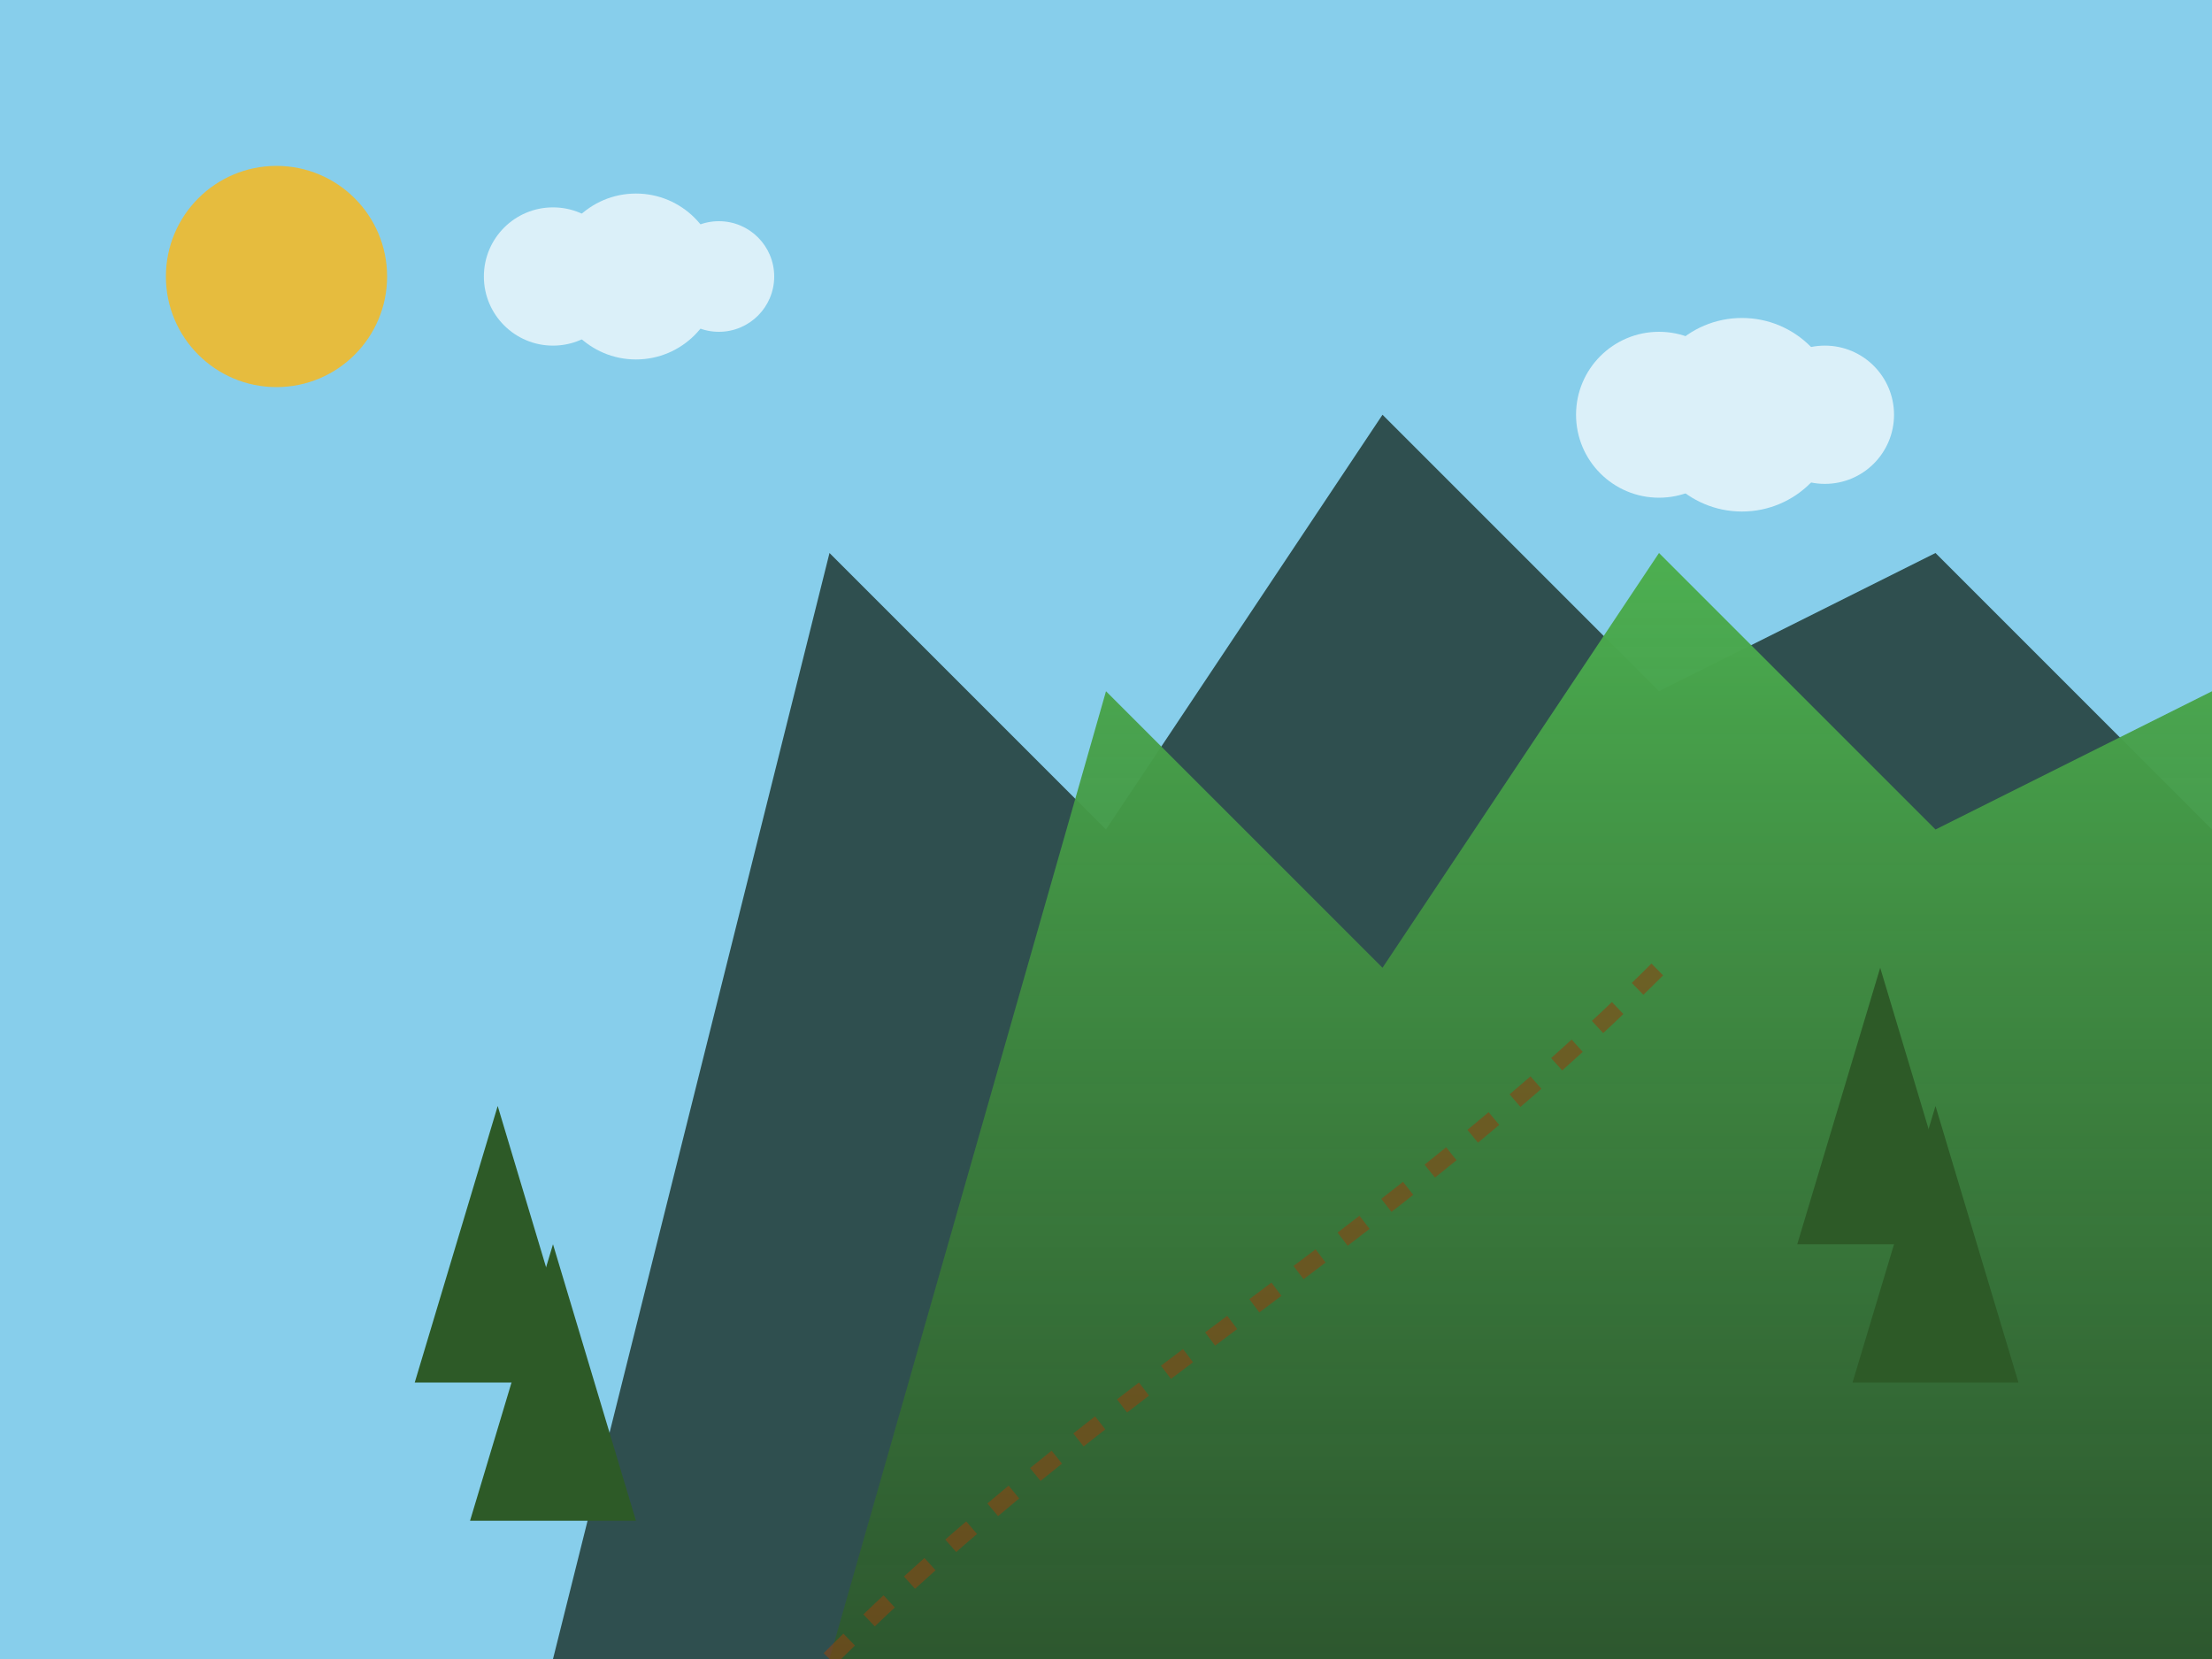 <svg xmlns="http://www.w3.org/2000/svg" width="800" height="600" viewBox="0 0 800 600">
  <defs>
    <linearGradient id="grass-gradient" x1="0%" y1="0%" x2="0%" y2="100%">
      <stop offset="0%" style="stop-color:#4CAF50;stop-opacity:1"/>
      <stop offset="100%" style="stop-color:#2D5A27;stop-opacity:0.8"/>
    </linearGradient>
  </defs>
  <rect width="100%" height="100%" fill="#87CEEB"/>
  <!-- Horse-face shaped mountain (Kudremukh means horse-face in Kannada) -->
  <path d="M200 600 L300 200 L400 300 L500 150 L600 250 L700 200 L800 300 L800 600 Z" fill="#2F4F4F"/>
  <path d="M300 600 L400 250 L500 350 L600 200 L700 300 L800 250 L800 600 Z" fill="url(#grass-gradient)"/>
  <!-- Clouds -->
  <g opacity="0.7" fill="#FFFFFF">
    <circle cx="200" cy="100" r="25"/>
    <circle cx="230" cy="100" r="30"/>
    <circle cx="260" cy="100" r="20"/>
    
    <circle cx="600" cy="150" r="30"/>
    <circle cx="630" cy="150" r="35"/>
    <circle cx="660" cy="150" r="25"/>
  </g>
  <!-- Trekking trail -->
  <path d="M300 600 C400 500 500 450 600 350" stroke="#8B4513" stroke-width="6" fill="none" opacity="0.6" stroke-dasharray="10,10"/>
  <!-- Trees -->
  <g fill="#2D5A27">
    <path d="M150 500 L180 400 L210 500 Z"/>
    <path d="M170 550 L200 450 L230 550 Z"/>
    <path d="M650 450 L680 350 L710 450 Z"/>
    <path d="M670 500 L700 400 L730 500 Z"/>
  </g>
  <!-- Sun -->
  <circle cx="100" cy="100" r="40" fill="#FDB813" opacity="0.8"/>
</svg>